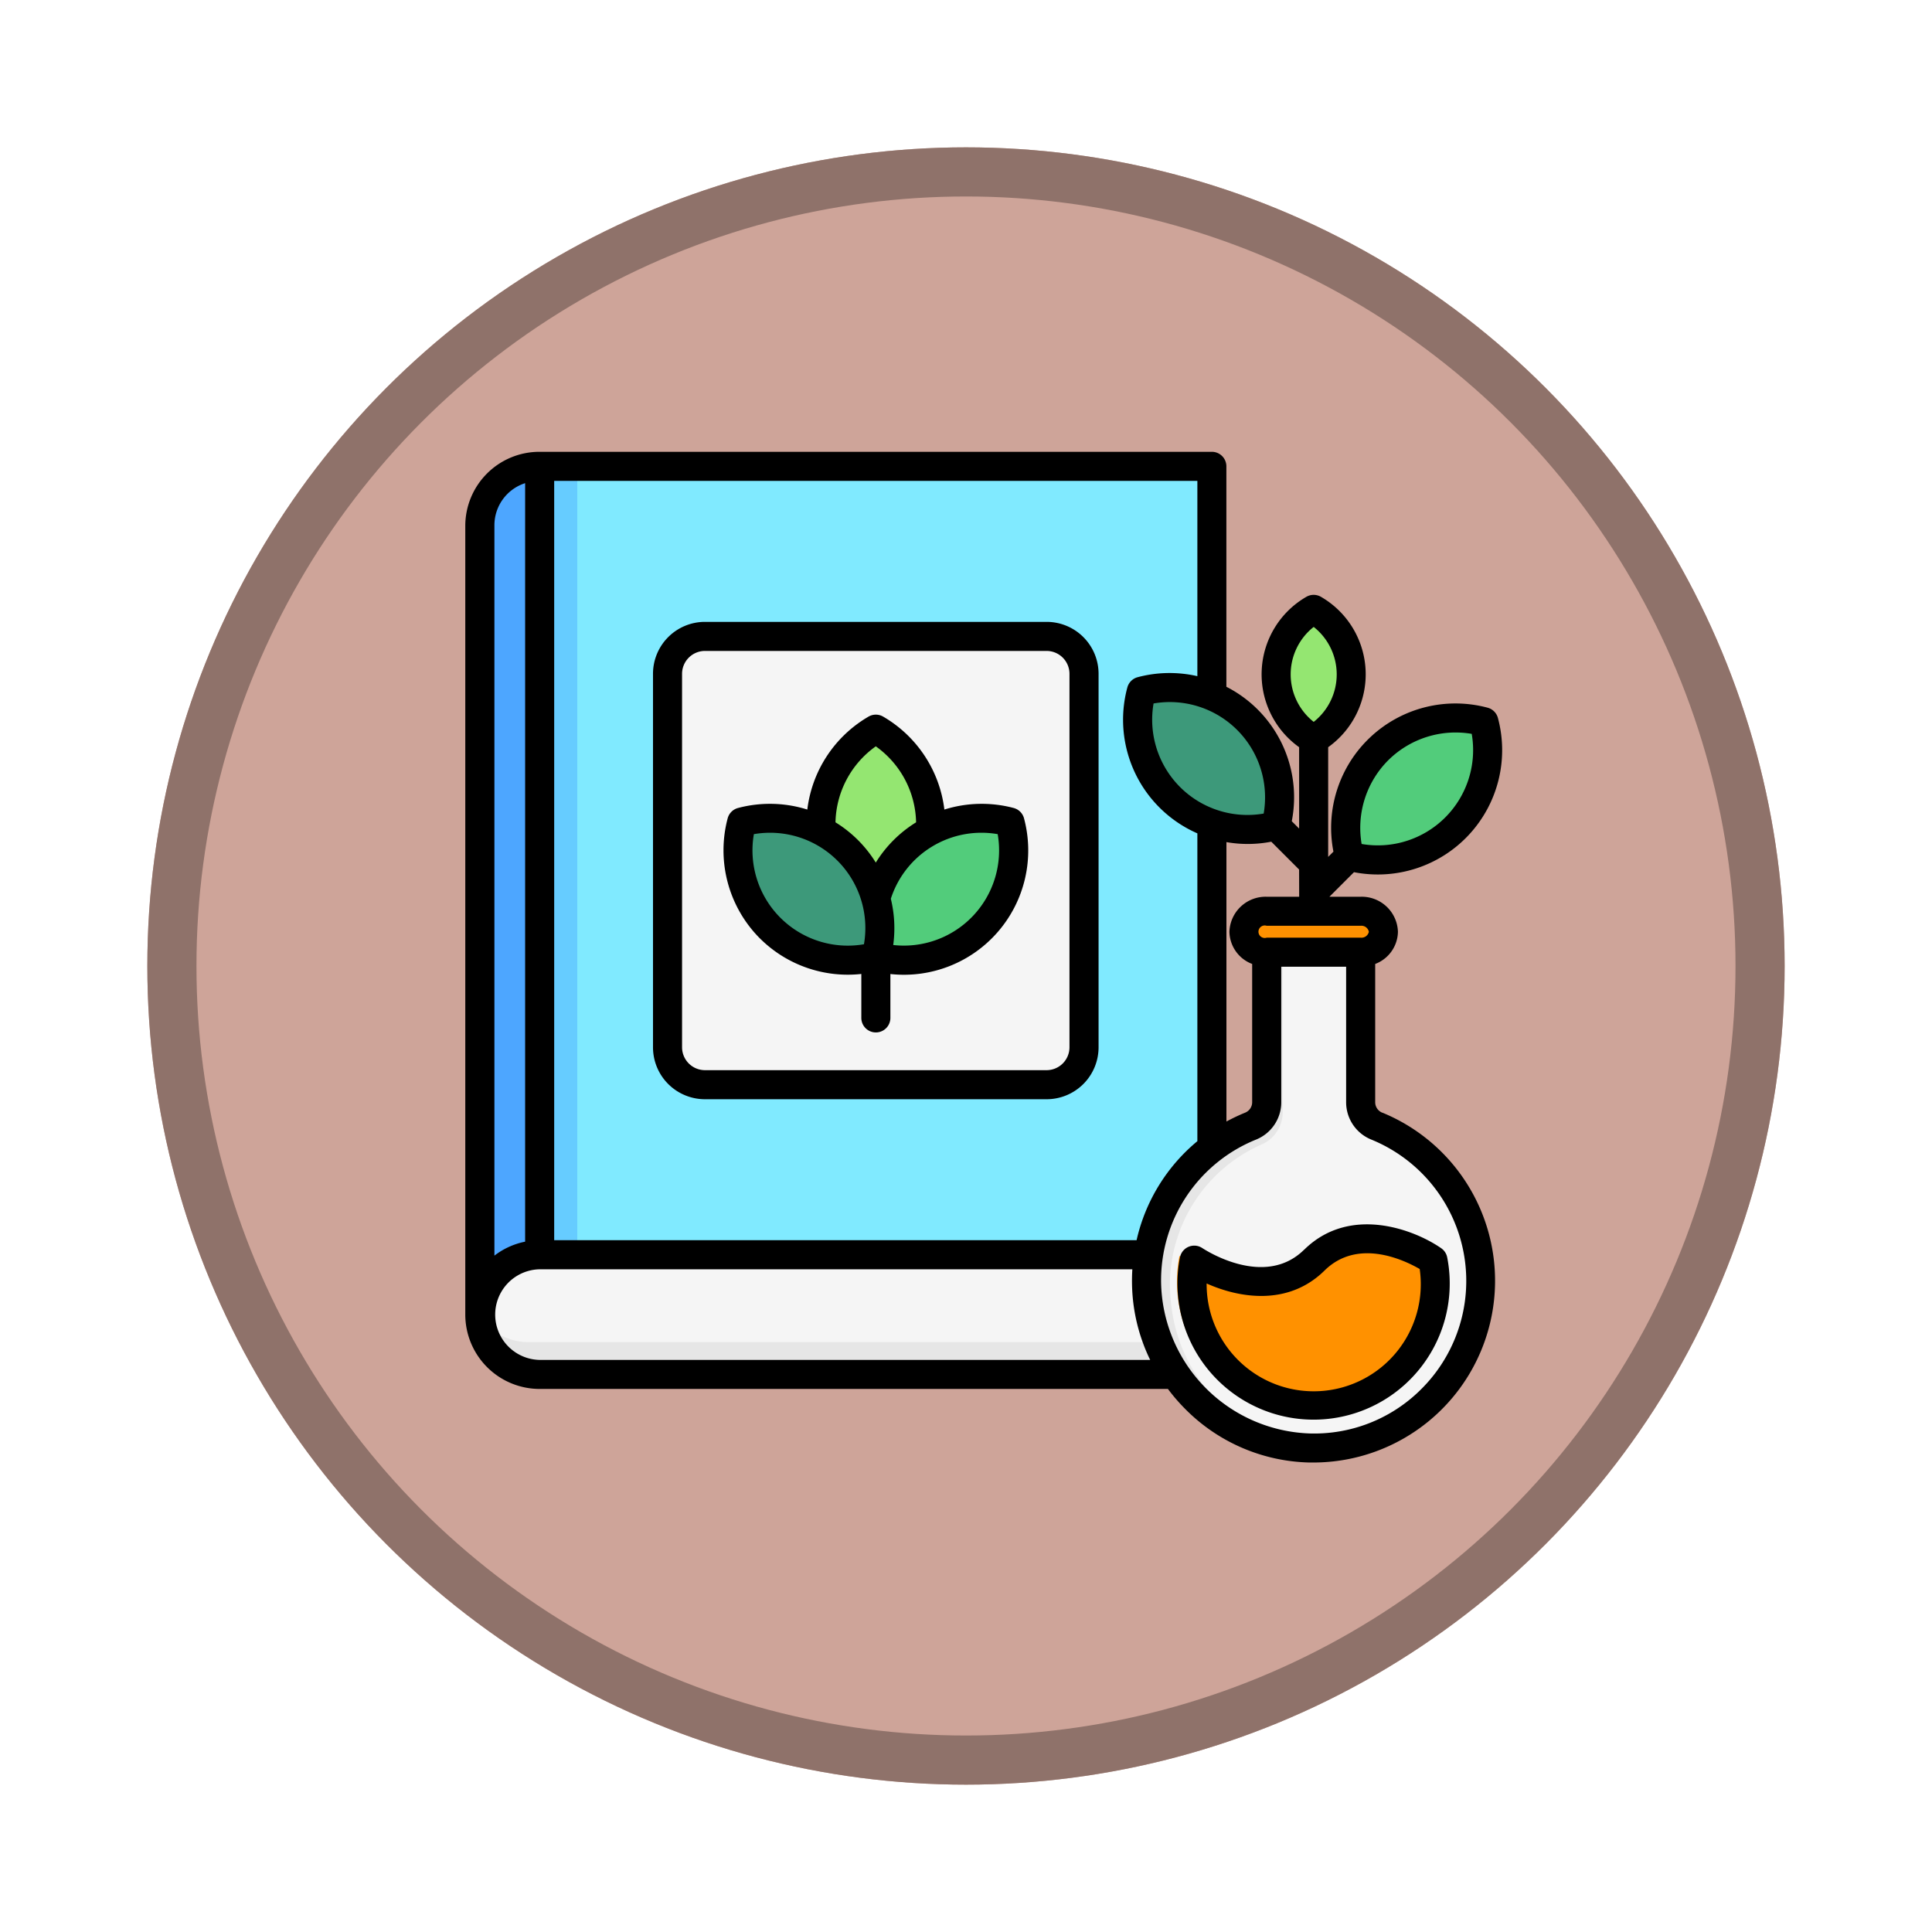 <svg xmlns="http://www.w3.org/2000/svg" xmlns:xlink="http://www.w3.org/1999/xlink" width="118" height="118" viewBox="0 0 118 118">
  <defs>
    <filter id="Elipse_12115" x="0" y="0" width="118" height="118" filterUnits="userSpaceOnUse">
      <feOffset dy="3" input="SourceAlpha"/>
      <feGaussianBlur stdDeviation="3" result="blur"/>
      <feFlood flood-opacity="0.161"/>
      <feComposite operator="in" in2="blur"/>
      <feComposite in="SourceGraphic"/>
    </filter>
  </defs>
  <g id="Grupo_1197963" data-name="Grupo 1197963" transform="translate(-794.782 -1964.96)">
    <g id="Grupo_1184440" data-name="Grupo 1184440" transform="translate(-4.999 -578.04)">
      <g transform="matrix(1, 0, 0, 1, 799.78, 2543)" filter="url(#Elipse_12115)">
        <g id="Elipse_12115-2" data-name="Elipse 12115" transform="translate(9 6)" fill="#cea499" stroke="#8f726a" stroke-width="3">
          <circle cx="50" cy="50" r="50" stroke="none"/>
          <circle cx="50" cy="50" r="48.5" fill="none"/>
        </g>
      </g>
    </g>
    <g id="Layer_1" data-name="Layer 1" transform="translate(816.979 1980.05)">
      <path id="Trazado_1064934" data-name="Trazado 1064934" d="M82.6,65.709H41.547V17.555H82.6Z" transform="translate(-30.848 -4.41)" fill="#80eaff"/>
      <path id="Trazado_1064935" data-name="Trazado 1064935" d="M43.907,65.709h-2.36V17.555h2.36Z" transform="translate(-30.848 -4.41)" fill="#6cf"/>
      <path id="Trazado_1064936" data-name="Trazado 1064936" d="M16.369,17.554V65.708l-3.655,3.655V21.171a3.623,3.623,0,0,1,3.655-3.617Z" transform="translate(-5.67 -4.409)" fill="#4da6ff"/>
      <path id="Trazado_1064937" data-name="Trazado 1064937" d="M57.427,397.42v7.31H16.369a3.655,3.655,0,1,1,0-7.31Z" transform="translate(-5.67 -336.121)" fill="#f5f5f5"/>
      <path id="Trazado_1064938" data-name="Trazado 1064938" d="M57.549,430.65v1.725H16.491a3.655,3.655,0,0,1-3.637-3.3,3.728,3.728,0,0,0,3.206,1.572Z" transform="translate(-5.792 -363.766)" fill="#e6e6e6"/>
      <path id="Trazado_1064939" data-name="Trazado 1064939" d="M345.116,251.751v9.313a1.6,1.6,0,0,0,1,1.481,10.37,10.37,0,1,1-7.838,0,1.6,1.6,0,0,0,1-1.48v-9.314" transform="translate(-284.334 -208.918)" fill="#f5f5f5"/>
      <path id="Trazado_1064940" data-name="Trazado 1064940" d="M341.949,282.517a10.37,10.37,0,0,1-3.667-19.969,1.6,1.6,0,0,0,1-1.48v-9.314h1.2v10a2.159,2.159,0,0,1-1.211,1.942,9.383,9.383,0,0,0-5.679,8.461C333.594,280.554,341.949,282.517,341.949,282.517Z" transform="translate(-284.334 -208.921)" fill="#e6e6e6"/>
      <path id="Trazado_1064941" data-name="Trazado 1064941" d="M388.157,232.991a1.35,1.35,0,0,1-1.411,1.27h-5.831a1.277,1.277,0,1,1,0-2.539h5.831A1.35,1.35,0,0,1,388.157,232.991Z" transform="translate(-325.964 -191.427)" fill="#ff9100"/>
      <path id="Trazado_1064942" data-name="Trazado 1064942" d="M388.154,241.341c0,.017,0,.033,0,.05a1.35,1.35,0,0,1-1.411,1.27h-5.831a1.35,1.35,0,0,1-1.411-1.27c0-.017,0-.033,0-.05a1.5,1.5,0,0,0,1.307.708h6.033A1.5,1.5,0,0,0,388.154,241.341Z" transform="translate(-325.964 -199.827)" fill="#dd7b05"/>
      <path id="Trazado_1064943" data-name="Trazado 1064943" d="M357.332,390.01c3.281-3.238,7.983,0,7.983,0a8.179,8.179,0,1,1-16.053,0S354.05,393.249,357.332,390.01Z" transform="translate(-299.421 -328.394)" fill="#ff9100"/>
      <path id="Trazado_1064944" data-name="Trazado 1064944" d="M103.156,126.241V103.424a2.282,2.282,0,0,1,2.282-2.282h20.874a2.282,2.282,0,0,1,2.282,2.282v22.817a2.282,2.282,0,0,1-2.282,2.282H105.438A2.282,2.282,0,0,1,103.156,126.241Z" transform="translate(-84.647 -77.401)" fill="#f5f5f5"/>
      <path id="Trazado_1064945" data-name="Trazado 1064945" d="M437.6,147.129a6.7,6.7,0,0,1-6.478,1.737,6.708,6.708,0,0,1,8.215-8.215A6.7,6.7,0,0,1,437.6,147.129Z" transform="translate(-370.836 -111.702)" fill="#52cc7b"/>
      <path id="Trazado_1064946" data-name="Trazado 1064946" d="M400.989,92.059a4.581,4.581,0,0,1-2.291,3.969,4.584,4.584,0,0,1,0-7.938,4.581,4.581,0,0,1,2.291,3.969Z" transform="translate(-340.724 -66.003)" fill="#94e671"/>
      <path id="Trazado_1064947" data-name="Trazado 1064947" d="M329.88,125.992a6.707,6.707,0,0,1,8.214,8.214,6.707,6.707,0,0,1-8.214-8.215Z" transform="translate(-282.43 -98.901)" fill="#3d997a"/>
      <path id="Trazado_1064948" data-name="Trazado 1064948" d="M183.746,151.613a6.7,6.7,0,0,1-3.353,5.808,6.708,6.708,0,0,1,0-11.616,6.7,6.7,0,0,1,3.353,5.808Z" transform="translate(-149.166 -116.402)" fill="#94e671"/>
      <path id="Trazado_1064949" data-name="Trazado 1064949" d="M208.21,195.457a6.7,6.7,0,0,1-6.478,1.737,6.708,6.708,0,0,1,8.215-8.214A6.7,6.7,0,0,1,208.21,195.457Z" transform="translate(-170.527 -153.904)" fill="#52cc7b"/>
      <path id="Trazado_1064950" data-name="Trazado 1064950" d="M137.3,188.98a6.708,6.708,0,0,1,8.215,8.215,6.708,6.708,0,0,1-8.215-8.215Z" transform="translate(-114.262 -153.904)" fill="#3d997a"/>
      <path id="Trazado_1064951" data-name="Trazado 1064951" d="M20.855,52.047H41.729A3.173,3.173,0,0,0,44.9,48.878V26.061a3.173,3.173,0,0,0-3.169-3.169H20.855a3.173,3.173,0,0,0-3.169,3.169V48.878A3.173,3.173,0,0,0,20.855,52.047ZM19.461,26.061a1.4,1.4,0,0,1,1.394-1.394H41.729a1.4,1.4,0,0,1,1.394,1.394V48.878a1.4,1.4,0,0,1-1.394,1.394H20.855a1.4,1.4,0,0,1-1.394-1.394Zm42.771,26.81a.69.69,0,0,1-.437-.636v-8.45a2.142,2.142,0,0,0,1.389-1.968,2.212,2.212,0,0,0-2.276-2.137H59l1.5-1.5a7.594,7.594,0,0,0,8.791-9.417.887.887,0,0,0-.629-.629,7.594,7.594,0,0,0-9.417,8.791l-.321.321v-6.7a5.467,5.467,0,0,0-.443-9.185.887.887,0,0,0-.889,0,5.467,5.467,0,0,0-.443,9.185v4.97l-.449-.449a7.577,7.577,0,0,0-3.994-8.211V13.392a.887.887,0,0,0-.887-.887H10.763a4.529,4.529,0,0,0-4.542,4.5V65.2a4.548,4.548,0,0,0,4.542,4.542H49.136a11.318,11.318,0,0,0,1.026,1.193,11.026,11.026,0,0,0,7.608,3.3l.272,0a11.1,11.1,0,0,0,4.191-21.368Zm-.823-11.054a.459.459,0,0,1-.5.362H55.168a.382.382,0,1,1,0-.725h5.739a.459.459,0,0,1,.5.363Zm1.176-10.466a5.841,5.841,0,0,1,5.106-1.619,5.819,5.819,0,0,1-6.725,6.725,5.843,5.843,0,0,1,1.619-5.106ZM58.039,23.2a3.694,3.694,0,0,1,0,5.8,3.694,3.694,0,0,1,0-5.8ZM57.152,39.68H55.168a2.212,2.212,0,0,0-2.276,2.137,2.142,2.142,0,0,0,1.389,1.968v8.45a.689.689,0,0,1-.435.635,11.342,11.342,0,0,0-1.137.54V36.343a7.525,7.525,0,0,0,2.739-.025l1.7,1.7ZM54.984,34.6a5.819,5.819,0,0,1-6.725-6.725A5.819,5.819,0,0,1,54.984,34.6ZM50.934,14.28V26.208a7.6,7.6,0,0,0-3.648.063.887.887,0,0,0-.629.629,7.575,7.575,0,0,0,4.277,8.909v18.8a10.993,10.993,0,0,0-3.712,6.047H11.651V14.28Zm-41.058.14V60.747A4.523,4.523,0,0,0,8,61.6V17.009A2.7,2.7,0,0,1,9.876,14.42Zm.887,53.549a2.768,2.768,0,0,1,0-5.535h36.2q-.027.427-.021.86a10.986,10.986,0,0,0,1.11,4.676Zm53.786,1.843a9.235,9.235,0,0,1-6.738,2.649,9.4,9.4,0,0,1-9.092-9.191,9.273,9.273,0,0,1,5.8-8.758,2.457,2.457,0,0,0,1.539-2.279v-8.28H60.02v8.28a2.458,2.458,0,0,0,1.54,2.279,9.322,9.322,0,0,1,2.988,15.3Zm-7.1-8.571c-2.419,2.387-6.052,0-6.21-.1a.887.887,0,0,0-1.367.566,8.315,8.315,0,1,0,16.321,0,.887.887,0,0,0-.368-.561C64.145,59.981,60.224,58.508,57.454,61.242Zm7.064,1.172A6.54,6.54,0,1,1,51.5,63.3v0c1.981.889,4.98,1.4,7.2-.789,2.035-2.008,4.882-.634,5.818-.091ZM24.21,42.218a7.6,7.6,0,0,0,6.2,2.178V47.08a.887.887,0,0,0,1.775,0V44.4a7.593,7.593,0,0,0,8.161-9.511.887.887,0,0,0-.629-.629,7.614,7.614,0,0,0-4.235.095,7.627,7.627,0,0,0-3.741-5.678.887.887,0,0,0-.889,0,7.627,7.627,0,0,0-3.741,5.678,7.614,7.614,0,0,0-4.235-.095.887.887,0,0,0-.629.629,7.622,7.622,0,0,0,1.966,7.333Zm14.529-6.361a5.815,5.815,0,0,1-6.381,6.771,7.62,7.62,0,0,0-.146-2.825,5.814,5.814,0,0,1,6.527-3.946Zm-7.446-5.364a5.843,5.843,0,0,1,2.462,4.642,7.559,7.559,0,0,0-2.462,2.459,7.533,7.533,0,0,0-2.461-2.459,5.844,5.844,0,0,1,2.462-4.642Zm-7.446,5.364a5.819,5.819,0,0,1,6.724,6.725,5.819,5.819,0,0,1-6.724-6.725Z"/>
    </g>
  </g>
</svg>

